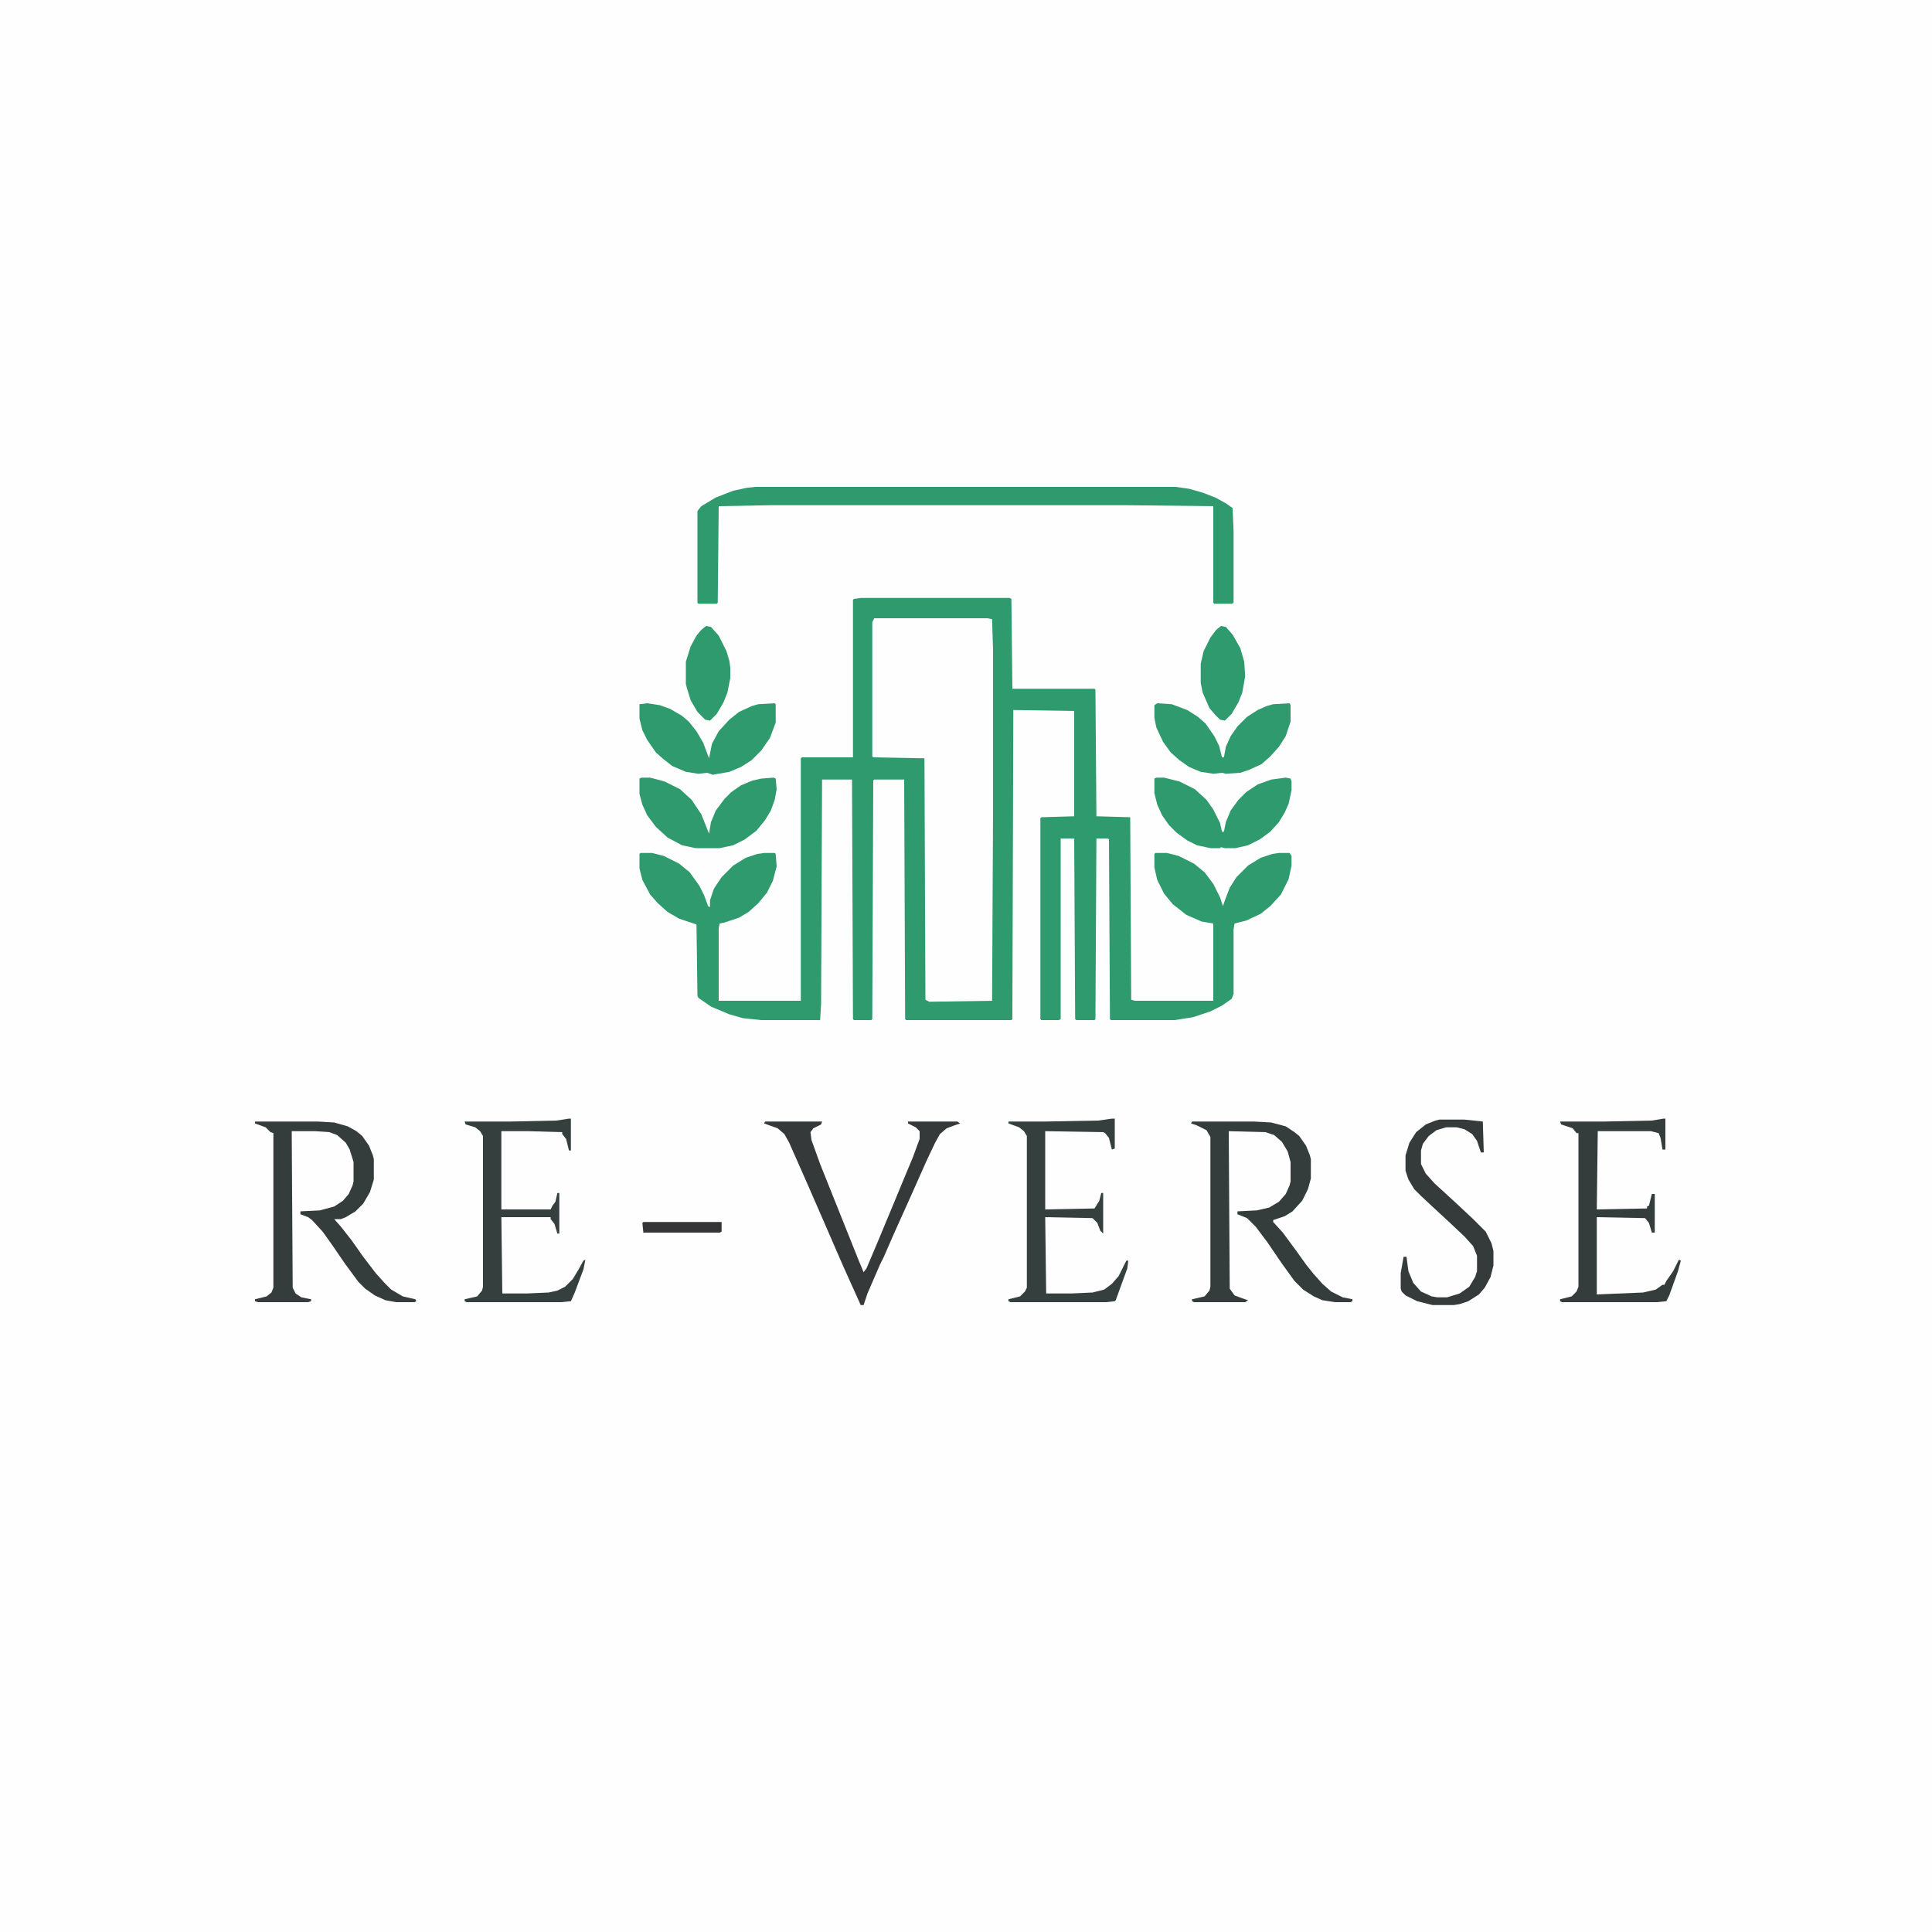 <?xml version="1.0" encoding="UTF-8"?>
<svg version="1.1" viewBox="0 0 2000 2000" width="1280" height="1280" xmlns="http://www.w3.org/2000/svg">
<path transform="translate(0)" d="m0 0h2e3v2e3h-2e3z" fill="#FEFEFE"/>
<path transform="translate(891,619)" d="m0 0h154l2 1 1 93h85l1 1 1 131 35 1 1 189 4 1h81v-80l-12-2-16-7-14-11-9-11-7-14-3-13v-14l1-1h12l12 3 16 8 11 9 9 12 7 14 3 9 2-6 5-13 7-11 12-12 13-8 12-4 7-1h11l2 3v10l-3 14-8 16-11 12-10 8-15 7-12 3-1 6v67l-2 5-10 7-12 6-18 6-19 3h-66l-1-1-1-186-1-1h-12l-1 187-1 1h-19l-1-1-1-187h-14v187l-2 1h-18l-1-1v-208l1-1 34-1v-109l-63-1-1 320-1 1h-109l-1-1-1-248h-31l-1 1-1 247-1 1h-18l-1-1-1-248h-31l-1 232-1 17h-61l-19-2-14-4-19-8-13-9-1-2-1-74-18-6-12-7-10-9-8-9-8-15-3-12v-15l1-1h12l12 3 16 8 11 9 10 14 5 10 4 11 2 1v-7l4-12 8-12 12-12 13-8 12-4 7-1h11l1 1 1 13-4 15-6 12-9 11-10 9-10 6-15 5-5 1-1 5v75h85v-251l1-1h53v-163l1-1z" fill="#2F9A6D"/>
<path transform="translate(905,640)" d="m0 0h117l5 1 1 32v167l-1 196-65 1-4-2-1-250-53-1-1-1v-139z" fill="#FEFEFE"/>
<path transform="translate(782,504)" d="m0 0h435l14 2 14 4 13 5 11 6 7 5 1 24v74l-2 1h-18l-1-1v-100l-89-1h-369l-54 1-1 100-1 1h-19l-1-1v-95l4-5 15-9 18-7 14-3z" fill="#2F9A6D"/>
<path transform="translate(1234,1161)" d="m0 0h64l18 1 15 4 9 6 5 4 7 10 4 10 1 4v20l-3 11-6 12-10 11-8 5-12 4v2l10 11 14 19 10 14 8 10 9 10 9 8 12 6 10 2v2l-2 1h-16l-13-2-9-4-11-7-9-9-13-18-15-22-12-16-9-9-10-4v-3l20-1 13-3 10-6 7-8 4-9 1-4v-20l-3-11-6-10-8-7-9-3-38-1 1 163 5 7 8 3 6 2-3 2h-53l-2-1v-2l13-3 5-6 1-4v-155l-4-7-10-5-6-2z" fill="#353D3C"/>
<path transform="translate(264,1161)" d="m0 0h65l17 1 14 4 9 5 6 5 7 10 4 10 1 4v21l-4 13-7 12-8 8-10 6-5 2h-7l7 8 11 14 12 17 13 17 9 10 7 7 12 7 13 3 1 2-2 1h-19l-11-2-11-5-10-7-7-7-14-19-13-19-10-14-11-12-4-3-8-3v-3l20-1 15-4 9-6 6-7 4-9 1-4v-20l-4-13-4-7-9-8-8-3-15-1h-24l1 162 3 6 6 4 10 2v2l-3 1h-52l-3-1v-2l12-3 5-4 2-5v-160l-3-1-5-5-11-4z" fill="#353C3C"/>
<path transform="translate(1197,805)" d="m0 0h8l16 4 16 8 12 11 7 10 7 14 2 9h2l2-10 5-12 8-11 8-8 12-8 14-5 15-2 5 1 1 3v9l-3 14-4 9-6 10-9 10-11 8-12 6-13 3h-11l-4-1-1 1h-10l-14-3-10-5-11-8-8-8-7-10-5-11-3-12v-15z" fill="#2F9A6D"/>
<path transform="translate(1198,728)" d="m0 0 15 1 16 6 11 7 8 7 9 13 5 10 3 12h2l2-11 5-11 7-10 10-10 11-7 9-4 7-2 17-1 1 2v17l-5 15-7 11-9 10-9 8-13 6-9 3-15 1-4-1-9 1-13-2-12-5-10-7-9-8-8-11-7-15-2-10v-13z" fill="#2F9A6D"/>
<path transform="translate(670,728)" d="m0 0 13 2 11 4 12 7 7 6 8 10 7 12 6 16 3-15 7-13 11-12 10-8 13-6 7-2 17-1 1 1v19l-6 16-9 13-10 10-11 7-12 5-17 3-6-2-9 1-13-2-14-6-9-7-8-7-9-13-5-10-3-12v-15z" fill="#2F9A6D"/>
<path transform="translate(664,805)" d="m0 0h9l15 4 16 8 12 11 10 15 8 20 2-12 5-12 9-12 7-7 10-7 12-5 9-2 13-1 2 1 1 11-2 11-4 11-6 10-9 11-12 9-12 6-14 3h-25l-14-3-15-8-12-11-9-12-5-11-3-11v-16z" fill="#2F9A6D"/>
<path transform="translate(792,1161)" d="m0 0h59l-1 3-8 4-3 4 1 8 9 25 40 100 5 12 3-4 11-26 15-36 12-29 10-24 7-19v-8l-4-4-8-4v-2h51l3 2-6 2-8 3-7 6-5 9-9 19-16 36-18 40-10 23-4 8-13 30-4 12h-3l-18-40-20-46-17-39-19-43-5-9-7-6-14-5z" fill="#35393A"/>
<path transform="translate(1151,1158)" d="m0 0h3v31l-3 1-3-12-4-5-2-1-60-1v81l51-1 5-8 2-8h2v42l-3-3-3-8-5-5-49-1 1 79h26l22-1 12-3 8-6 7-8 8-16h2l-1 8-12 33-1 1-9 1h-99l-2-1v-2l12-3 5-5 2-4v-157l-3-5-5-4-11-4v-2h38l55-1z" fill="#35403E"/>
<path transform="translate(589,1158)" d="m0 0h2v33h-2l-3-12-4-5v-2l-35-1h-28v81h51l2-4 3-4 2-9h2v42h-2l-3-10-4-5v-2h-51l1 79h25l23-1 9-2 8-4 8-8 6-10 5-9 2-1-2 10-9 24-4 9-10 1h-98l-2-1v-2l13-3 5-6 1-4v-156l-3-5-5-4-10-3-1-3h48l47-1z" fill="#353F3D"/>
<path transform="translate(1722,1158)" d="m0 0h2v32h-3l-2-12-2-5-8-2h-55l-1 81 52-1v-2l2-1 3-12h3v40h-3l-3-10-4-5-50-1v80l48-2 13-3 7-5h2l2-4 7-10 6-12 2 1-3 11-9 25-3 6-10 1h-98l-2-1v-2l12-3 5-5 2-5v-159h-2l-4-5-12-4-1-3h46l49-1z" fill="#353D3C"/>
<path transform="translate(1490,1159)" d="m0 0h26l19 2 1 32h-3l-4-12-5-7-8-5-8-2h-11l-10 3-8 6-6 8-2 7v14l5 10 9 10 24 22 16 15 13 13 6 12 2 8v15l-3 12-6 11-6 7-11 7-9 3-6 1h-22l-16-4-12-6-4-4-1-3v-16l3-17h3l2 15 5 12 8 9 11 5 6 1h10l13-4 10-7 6-10 2-6v-16l-4-10-9-10-17-16-13-12-15-14-7-7-6-10-3-9v-16l4-13 7-11 10-8 10-4z" fill="#353A3B"/>
<path transform="translate(731,648)" d="m0 0 5 1 8 9 8 16 3 10 1 7v11l-3 15-4 10-7 12-7 7-5-1-8-8-7-12-4-13-1-4v-23l5-16 6-11 5-6z" fill="#2F9A6D"/>
<path transform="translate(1264,648)" d="m0 0 5 1 7 8 8 14 4 14 1 15-3 17-4 10-7 12-7 7-5-1-5-5-6-7-7-16-2-10v-20l3-13 7-14 6-8z" fill="#2F9A6D"/>
<path transform="translate(666,1265)" d="m0 0h81v10l-2 1h-79l-1-10z" fill="#353538"/>
</svg>
